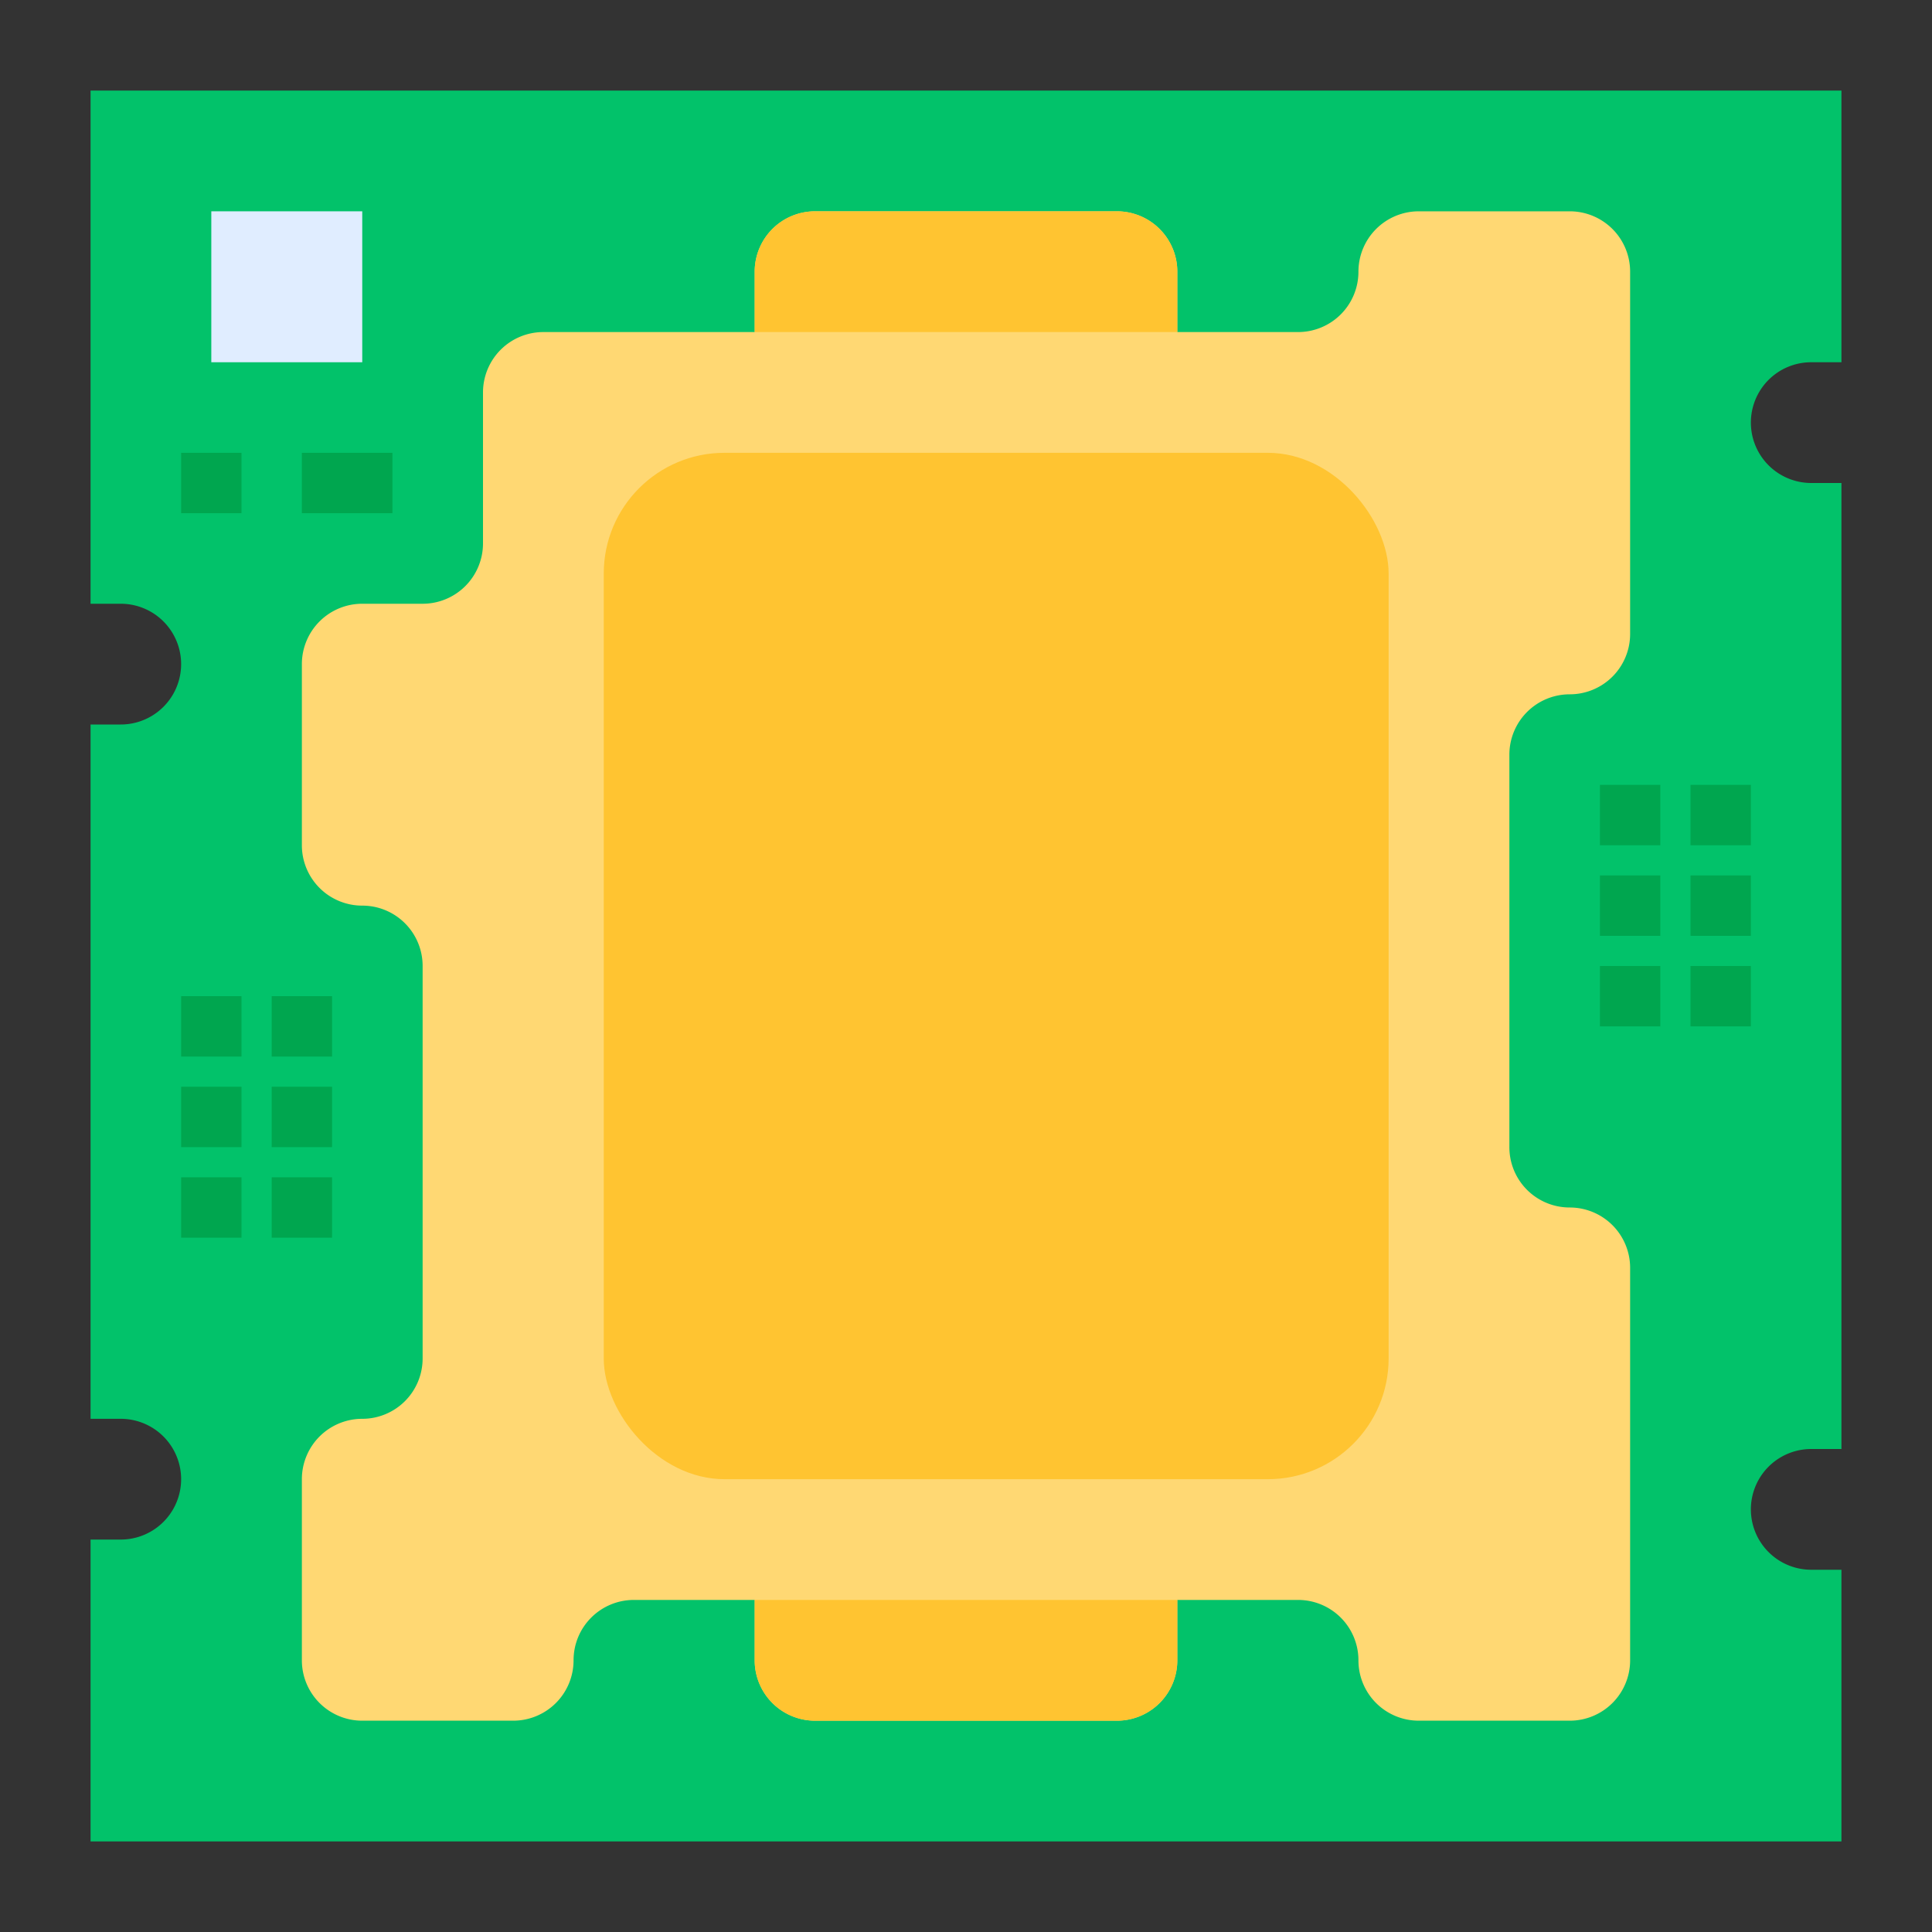 <svg height="512" viewBox="0 0 512 512" width="512" xmlns="http://www.w3.org/2000/svg"><rect x="0" y="0" width="512" height="512" fill="#333333" stroke="none"/><g id="flat"><path d="m468.68 100.68a16.009 16.009 0 0 0 11.32 27.32h8v256h-8a16 16 0 0 0 0 32h8v72h-464v-80h8a16 16 0 1 0 0-32h-8v-184h8a16 16 0 1 0 0-32h-8v-136h464v72h-8a15.986 15.986 0 0 0 -11.32 4.68z" fill="#02c26a"/><path d="m400 200v104a15.979 15.979 0 0 0 16 16 15.996 15.996 0 0 1 16 16v104a15.996 15.996 0 0 1 -16 16h-40a15.979 15.979 0 0 1 -16-16 15.996 15.996 0 0 0 -16-16h-32v16a15.996 15.996 0 0 1 -16 16h-80a15.996 15.996 0 0 1 -16-16v-16h-32a15.978 15.978 0 0 0 -16 16 15.996 15.996 0 0 1 -16 16h-40a15.996 15.996 0 0 1 -16-16v-48a15.996 15.996 0 0 1 16-16 15.996 15.996 0 0 0 16-16v-104a15.978 15.978 0 0 0 -16-16 15.996 15.996 0 0 1 -16-16v-48a15.996 15.996 0 0 1 16-16h16a15.996 15.996 0 0 0 16-16v-40a15.996 15.996 0 0 1 16-16h56v-16a15.996 15.996 0 0 1 16-16h80a15.996 15.996 0 0 1 16 16v16h32a15.996 15.996 0 0 0 16-16 15.996 15.996 0 0 1 16-16h40a15.996 15.996 0 0 1 16 16v96a15.996 15.996 0 0 1 -16 16 15.996 15.996 0 0 0 -16 16z" fill="#ffd873"/><path d="m56 56h40v40h-40z" fill="#e0edff"/><g fill="#00a64f"><path d="m48 120h16v16h-16z"/><path d="m48 264h16v16h-16z"/><path d="m72 264h16v16h-16z"/><path d="m48 288h16v16h-16z"/><path d="m72 288h16v16h-16z"/><path d="m48 312h16v16h-16z"/><path d="m72 312h16v16h-16z"/><path d="m424 208h16v16h-16z"/><path d="m448 208h16v16h-16z"/><path d="m424 232h16v16h-16z"/><path d="m448 232h16v16h-16z"/><path d="m424 256h16v16h-16z"/><path d="m448 256h16v16h-16z"/><path d="m80 120h24v16h-24z"/></g><rect fill="#ffc431" height="272" rx="32" width="208" x="160" y="120"/><path d="m312 72v16h-112v-16a15.996 15.996 0 0 1 16-16h80a15.996 15.996 0 0 1 16 16z" fill="#ffc431"/><path d="m312 424v16a15.996 15.996 0 0 1 -16 16h-80a15.996 15.996 0 0 1 -16-16v-16z" fill="#ffc431"/></g></svg>